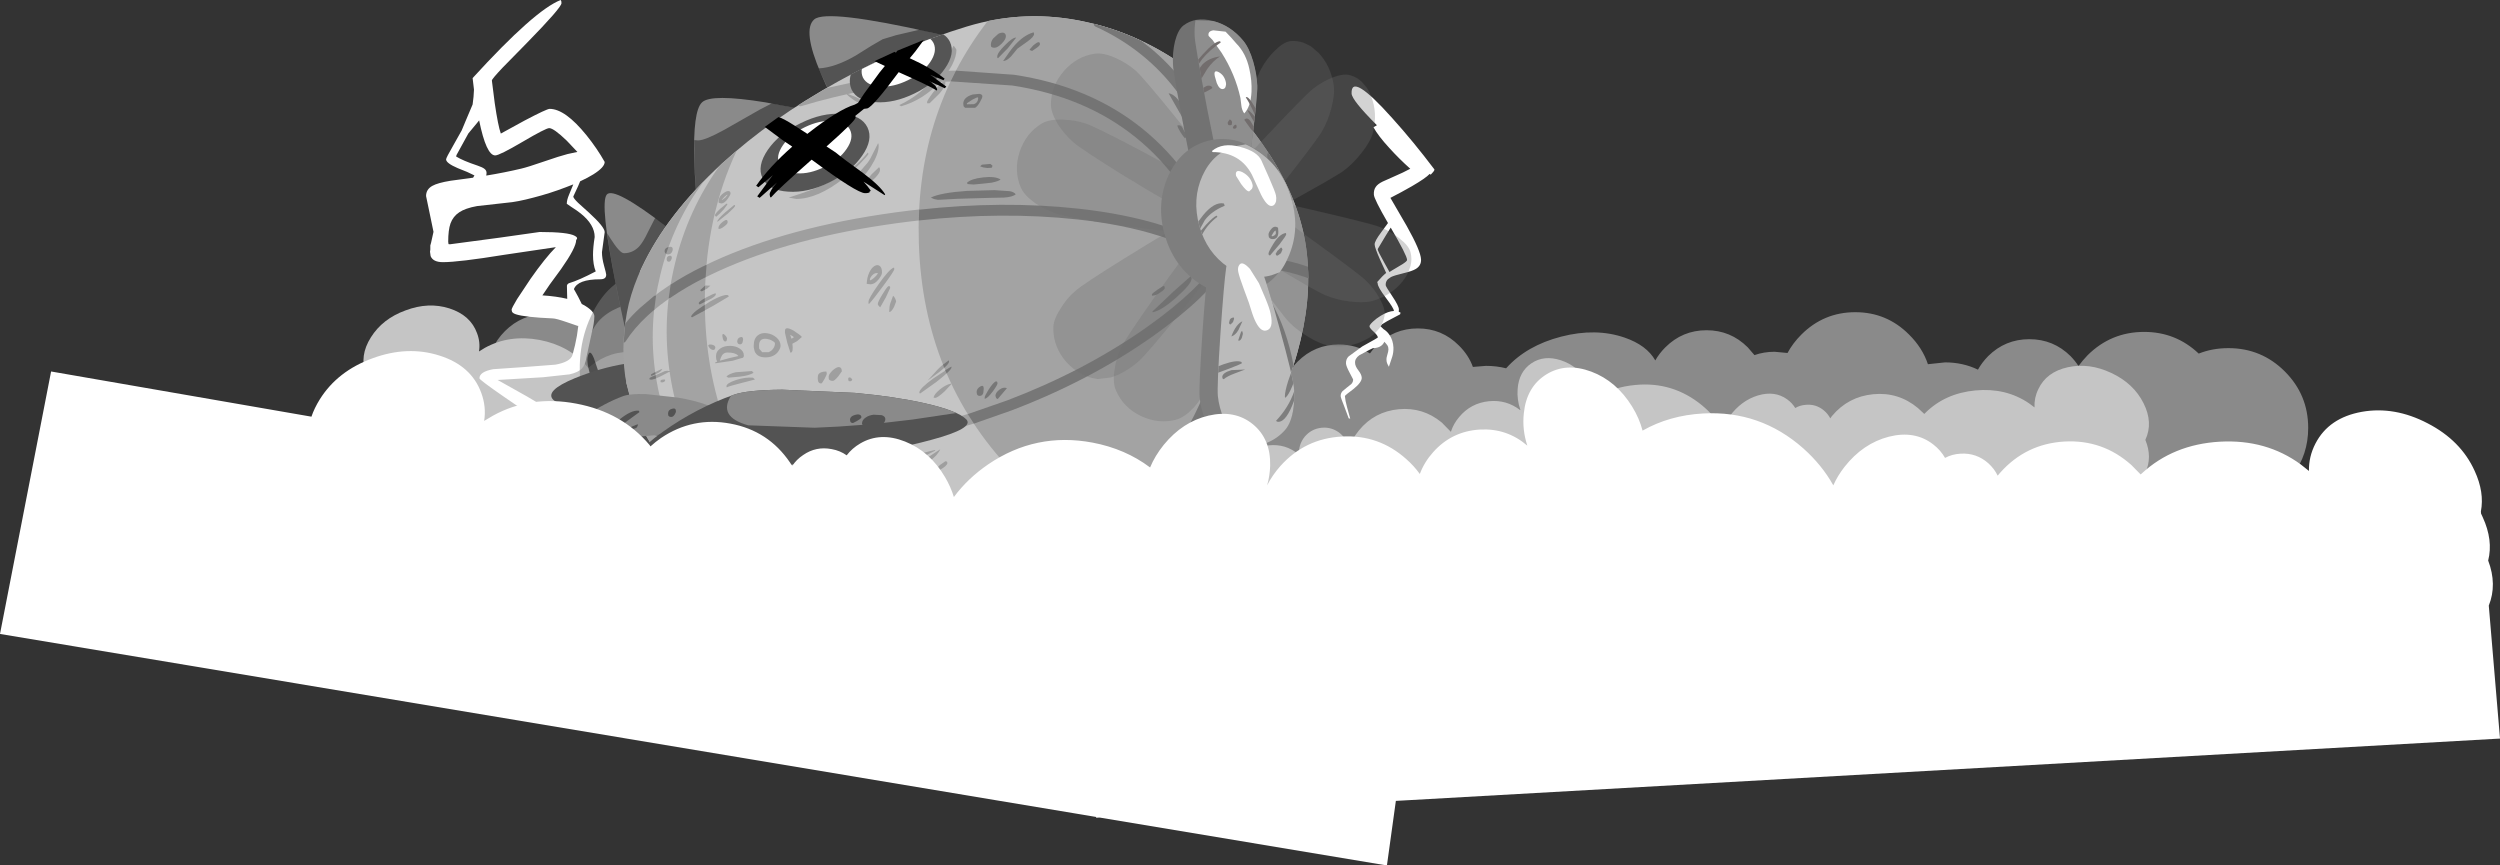 <?xml version="1.0" encoding="UTF-8" standalone="no"?>
<svg xmlns:xlink="http://www.w3.org/1999/xlink" height="285.4px" width="824.4px" xmlns="http://www.w3.org/2000/svg">
  <rect width="100%" height="100%" fill="#333333" stroke="none"/>
  <g transform="matrix(1.0, 0.0, 0.0, 1.0, 321.2, 63.4)">
    <path d="M-127.55 45.8 Q-133.15 40.15 -141.1 40.15 -149.05 40.15 -154.7 45.8 -157.5 48.6 -158.9 51.95 L-161.65 53.75 Q-165.95 51.45 -171.15 50.9 -182.0 49.65 -190.5 56.45 -199.05 63.25 -200.3 74.05 -201.5 84.9 -194.7 93.45 -187.9 102.0 -177.1 103.2 -169.75 104.05 -163.45 101.2 -162.1 105.9 -158.3 109.55 -152.55 115.05 -144.6 114.9 -136.6 114.7 -131.15 108.95 -126.9 104.55 -126.0 98.8 L-125.8 99.0 Q-118.9 106.25 -107.4 109.0 -102.6 110.1 -98.15 110.15 -92.45 115.2 -84.5 116.1 -77.05 116.9 -70.75 113.8 -69.25 117.2 -66.4 119.95 -60.65 125.5 -52.7 125.3 L-48.2 124.7 -45.2 128.1 Q-37.3 135.6 -26.45 135.4 -16.4 135.15 -9.25 128.5 -7.05 129.8 -4.25 130.7 5.25 133.75 16.65 130.55 20.6 129.4 24.0 127.75 26.0 132.6 30.1 136.5 38.0 144.0 48.9 143.8 59.1 143.55 66.35 136.65 76.65 137.55 84.9 131.0 L86.0 130.1 Q87.6 132.5 89.8 134.6 97.7 142.1 108.6 141.9 L113.05 141.45 Q117.3 143.65 122.4 144.25 133.25 145.45 141.75 138.65 145.25 135.9 147.5 132.45 153.9 138.4 162.3 139.3 L164.1 141.8 Q170.85 150.35 181.7 151.55 192.5 152.8 201.05 146.0 205.5 142.45 207.95 137.85 211.15 139.8 215.0 141.25 226.05 145.5 235.8 143.3 238.7 142.7 240.95 141.55 247.5 148.9 257.45 150.0 268.3 151.25 276.8 144.45 278.65 143.0 280.1 141.35 L284.5 142.35 Q292.4 143.25 298.65 138.3 303.1 134.75 304.8 129.75 310.4 132.8 317.2 132.65 322.2 132.5 326.5 130.7 L340.5 131.1 Q352.2 129.45 359.75 122.8 L359.95 122.6 Q360.3 128.4 364.15 133.2 369.1 139.45 377.0 140.35 384.9 141.25 391.15 136.25 396.55 131.95 397.95 125.35 403.65 128.4 410.6 128.25 421.45 128.0 429.0 120.1 436.55 112.2 436.3 101.35 436.2 97.0 434.9 93.2 439.95 86.5 439.95 77.7 439.95 66.8 432.25 59.1 424.55 51.4 413.65 51.4 408.35 51.4 403.85 53.2 396.3 46.05 385.85 46.05 374.95 46.05 367.2 53.75 365.55 55.45 364.2 57.3 363.1 55.6 361.6 54.05 355.95 48.45 348.0 48.45 340.05 48.45 334.4 54.05 332.35 56.15 331.05 58.5 326.1 56.1 320.2 56.1 L314.55 56.7 Q312.75 51.3 308.35 46.95 301.0 39.55 290.6 39.55 280.2 39.55 272.8 46.95 270.0 49.75 268.25 53.0 L264.0 52.6 Q260.45 52.6 257.35 53.7 L255.15 51.15 Q249.5 45.5 241.55 45.5 233.6 45.5 227.95 51.15 225.95 53.15 224.65 55.45 221.8 50.45 214.6 47.95 205.1 44.65 193.65 47.6 182.2 50.55 175.5 58.0 L175.45 58.05 Q172.3 57.25 168.8 57.25 L164.5 57.6 Q163.1 53.7 159.9 50.55 154.3 44.9 146.35 44.9 138.4 44.9 132.75 50.55 131.5 51.75 130.55 53.15 126.0 50.2 120.3 50.2 112.35 50.2 106.7 55.85 105.0 57.6 103.8 59.5 102.25 60.0 100.8 60.65 99.45 58.05 97.2 55.85 91.6 50.2 83.65 50.2 75.7 50.2 70.05 55.85 66.9 59.0 65.5 62.95 59.4 59.05 51.7 59.05 43.0 59.05 36.4 63.95 34.2 62.55 31.25 61.55 21.75 58.25 10.3 61.2 5.45 62.45 1.45 64.5 L0.6 64.4 Q-1.3 60.25 -4.85 56.75 -12.55 49.0 -23.45 49.0 -33.0 49.0 -40.1 54.95 -43.5 53.0 -47.6 52.65 -48.55 46.7 -53.0 42.25 -58.65 36.6 -66.6 36.6 -74.55 36.6 -80.2 42.25 L-81.0 43.05 Q-86.6 38.95 -94.4 36.95 -105.85 34.0 -115.35 37.3 -124.1 40.3 -126.4 47.0 L-127.55 45.8 M360.15 82.55 L360.2 82.5 360.15 82.55" fill="#8a8a8a" fill-rule="evenodd" stroke="none"/>
    <path d="M71.45 98.65 Q70.45 104.05 73.6 108.65 76.7 113.2 82.1 114.25 87.5 115.25 92.1 112.15 96.65 109.0 97.65 103.6 98.7 98.2 95.55 93.65 92.45 89.05 87.05 88.05 81.65 87.0 77.05 90.15 L76.85 90.3 Q77.45 87.0 75.5 84.15 73.6 81.35 70.25 80.7 66.85 80.1 64.05 82.0 61.5 83.75 60.75 86.65 59.9 83.4 57.9 80.4 53.4 73.8 45.55 72.3 37.65 70.85 31.05 75.35 29.2 76.6 27.7 78.15 27.1 75.5 25.45 73.1 22.05 68.05 16.05 66.95 10.3 65.85 5.4 69.0 7.0 65.75 7.1 62.15 7.2 56.4 3.3 53.2 -0.6 50.0 -6.25 51.3 -11.9 52.65 -15.95 57.65 -17.9 60.05 -18.95 62.55 -24.3 58.55 -31.4 57.2 -43.65 54.85 -54.0 61.9 -58.5 64.9 -61.45 68.95 -62.1 66.85 -63.35 64.7 -66.65 59.1 -72.05 56.95 -77.45 54.8 -81.75 57.35 -83.5 58.4 -84.7 59.95 -86.1 58.95 -87.95 58.6 -91.3 57.95 -94.15 59.85 -95.6 60.85 -96.45 62.25 L-97.0 61.5 Q-101.7 54.6 -109.85 53.05 -118.05 51.5 -124.95 56.2 -126.15 57.0 -127.2 57.95 L-127.4 57.7 Q-133.35 50.6 -143.25 48.7 -153.2 46.85 -161.3 51.3 L-163.25 52.5 Q-162.75 49.45 -163.9 46.45 -166.05 40.55 -173.0 38.3 -179.9 36.1 -187.45 38.95 -195.05 41.7 -198.9 47.85 -202.75 53.95 -200.55 59.85 -198.4 65.75 -191.5 68.0 -184.6 70.2 -177.0 67.35 -173.65 66.15 -171.0 64.25 -172.4 72.25 -166.6 79.25 -160.65 86.4 -150.7 88.25 -140.8 90.15 -132.7 85.65 -131.4 84.95 -130.25 84.1 L-130.2 84.15 Q-125.5 91.05 -117.3 92.6 -109.15 94.15 -102.25 89.45 -95.4 84.75 -93.85 76.6 L-93.5 73.95 Q-92.35 74.55 -91.0 74.8 -88.2 75.3 -85.75 74.05 L-84.3 77.0 Q-81.05 82.55 -75.6 84.75 -70.95 86.6 -67.1 84.95 -67.8 94.95 -61.85 103.65 -54.8 113.85 -42.55 116.2 -30.3 118.5 -20.0 111.55 -9.7 104.5 -7.4 92.25 -6.1 85.6 -7.65 79.5 L-6.9 79.3 Q-3.35 78.55 -0.4 76.25 L-1.05 78.65 Q-2.2 84.6 1.25 89.6 4.65 94.65 10.6 95.8 16.6 96.9 21.6 93.45 L22.55 92.75 Q22.9 97.75 25.95 102.2 30.45 108.85 38.35 110.3 46.2 111.8 52.8 107.25 59.45 102.75 60.95 94.9 L61.25 92.4 61.9 93.5 Q63.8 96.35 67.2 96.95 69.85 97.45 72.1 96.35 L71.45 98.65" fill="#c5c5c5" fill-rule="evenodd" stroke="none"/>
    <path d="M142.8 22.3 Q142.75 20.8 137.4 11.65 L135.7 14.4 133.1 18.75 Q133.1 19.35 135.3 23.25 L137.0 26.3 137.95 25.7 141.3 23.7 Q142.85 22.7 142.8 22.3 M131.7 -21.45 L132.85 -22.1 Q124.6 -30.35 124.5 -32.55 124.2 -39.8 137.95 -24.4 144.85 -16.75 151.8 -7.55 151.85 -7.2 151.45 -6.75 L150.6 -5.8 150.25 -6.05 Q148.95 -4.65 144.4 -2.0 141.1 -0.1 137.3 1.85 L142.7 11.15 Q147.3 19.35 147.4 22.15 147.5 24.2 145.65 25.3 144.5 26.0 141.6 26.7 138.5 27.45 137.5 27.95 L136.5 28.65 136.45 28.7 136.2 29.0 Q135.7 29.7 135.75 30.65 135.75 31.05 137.9 34.25 140.05 37.45 140.1 38.6 L140.05 39.4 140.65 39.7 140.5 40.25 136.25 42.5 Q135.25 43.05 134.6 43.5 L134.05 44.2 135.05 45.15 Q136.2 45.85 137.0 47.05 138.2 48.85 138.3 51.2 138.35 52.8 137.9 54.25 L136.8 57.55 136.3 56.6 Q136.0 55.95 136.0 55.25 135.95 54.7 136.2 53.9 L136.55 52.6 Q136.95 51.0 135.85 49.9 L135.3 49.3 135.15 49.6 Q134.25 51.25 131.8 51.4 L131.55 51.4 130.4 51.95 127.05 53.75 Q125.55 54.85 125.65 56.25 125.65 57.35 126.75 58.75 127.8 60.1 127.85 61.15 127.9 62.65 125.1 64.9 L123.2 66.35 Q122.3 67.05 122.3 67.25 122.4 68.7 123.0 70.85 L124.05 74.65 123.55 74.55 122.15 70.8 Q120.9 67.7 120.9 67.25 120.85 66.35 121.5 65.6 L122.95 64.4 124.4 63.25 Q125.05 62.55 125.0 61.7 L123.85 59.5 Q122.7 57.35 122.65 56.45 122.6 55.05 123.5 54.15 L128.0 50.85 132.2 48.5 133.15 47.9 133.15 47.85 Q133.15 47.25 131.8 46.0 130.4 44.75 130.4 44.2 130.4 43.75 131.5 42.7 132.65 41.6 134.15 40.7 136.65 39.2 138.45 39.15 L138.45 39.1 Q138.45 38.3 135.8 34.8 133.15 31.3 133.1 30.1 L133.1 30.05 132.95 29.6 Q134.7 27.55 135.9 26.6 L133.9 22.25 Q132.1 18.2 132.1 17.2 132.05 16.15 134.3 13.15 L136.5 10.15 Q131.9 2.2 131.85 0.8 131.75 -0.8 132.5 -1.8 133.1 -2.7 134.7 -3.5 L138.5 -5.2 Q141.55 -6.5 143.85 -7.75 140.15 -11.05 136.95 -14.6 133.3 -18.55 131.7 -21.45 M-136.3 -63.4 L-136.2 -63.2 Q-136.05 -63.05 -136.05 -62.35 -136.05 -60.9 -147.5 -49.2 L-155.4 -41.15 Q-159.0 -37.35 -159.0 -36.85 L-158.05 -29.35 Q-156.95 -21.85 -156.05 -19.35 L-148.3 -23.6 Q-140.9 -27.5 -139.95 -27.5 -134.85 -27.5 -127.8 -18.8 -124.3 -14.45 -121.8 -10.0 -121.8 -8.25 -125.55 -5.9 -127.4 -4.75 -129.9 -3.6 L-130.55 -2.05 -132.15 1.4 Q-132.15 1.95 -130.55 3.5 L-126.95 6.75 Q-121.8 11.45 -121.8 13.15 L-122.25 16.45 -122.7 19.75 Q-122.7 21.75 -122.0 24.25 -121.3 26.75 -121.3 27.15 -121.3 27.9 -121.7 28.25 -122.15 28.7 -123.3 28.7 -130.7 28.7 -131.95 31.95 L-131.6 32.55 Q-130.6 34.25 -129.35 36.85 L-129.05 37.0 Q-127.15 38.0 -126.1 39.1 -125.2 40.1 -125.2 40.85 -125.2 43.05 -126.2 47.0 L-127.8 54.35 Q-128.2 56.95 -129.3 58.1 -130.5 59.4 -133.4 60.05 L-142.1 61.0 -157.1 61.9 -147.4 67.35 Q-138.45 72.5 -138.45 73.55 -138.45 74.05 -139.3 76.35 -140.3 78.95 -141.65 81.6 -145.45 89.0 -148.7 90.7 L-147.0 82.55 Q-145.75 77.55 -144.1 74.4 -146.75 73.2 -155.0 67.45 -163.1 61.85 -163.1 61.35 -163.1 59.2 -158.6 58.35 L-148.5 57.65 -138.05 56.85 Q-133.05 55.95 -132.4 53.6 -131.5 50.45 -130.95 47.3 L-130.5 44.05 -130.75 44.05 -134.25 42.85 Q-137.9 41.6 -138.9 41.6 -148.15 41.2 -151.05 40.25 -152.1 39.9 -152.35 39.4 L-152.5 38.75 Q-152.5 38.25 -150.7 35.25 L-146.25 28.55 Q-141.45 21.7 -137.9 18.1 L-155.1 20.65 Q-169.9 23.05 -175.15 23.05 -178.4 23.05 -179.2 21.05 L-179.4 19.6 -179.3 18.9 -179.3 18.5 -179.3 17.55 -179.05 16.65 -178.25 13.05 -179.45 7.25 -180.7 1.25 Q-180.7 -0.95 -178.65 -2.1 -176.9 -3.1 -172.6 -3.8 L-165.2 -4.8 -164.75 -5.55 -167.15 -6.7 -170.25 -7.95 Q-174.1 -9.6 -174.1 -10.85 -174.1 -11.35 -171.7 -15.5 L-168.95 -20.4 -167.7 -23.4 -165.35 -28.95 -165.05 -31.45 -164.9 -33.85 -165.35 -37.65 Q-144.85 -60.1 -136.3 -63.4 M-134.3 -17.0 Q-138.6 -21.15 -140.1 -21.15 -141.2 -21.15 -148.85 -16.65 -156.5 -12.15 -157.9 -12.15 -160.85 -12.15 -163.2 -23.7 L-164.05 -22.65 -166.75 -19.4 -170.65 -12.3 -170.8 -11.8 Q-168.55 -10.4 -163.75 -8.8 -162.15 -8.25 -161.55 -7.8 -160.75 -7.25 -160.75 -6.35 L-160.85 -5.5 Q-154.75 -6.5 -149.3 -7.8 -147.15 -8.3 -141.95 -10.1 -136.6 -11.95 -134.05 -12.6 L-130.8 -13.3 -134.3 -17.0 M-134.6 -1.65 Q-139.8 0.35 -145.25 1.75 -150.7 3.2 -154.0 3.45 L-163.85 4.55 Q-167.75 5.25 -169.75 6.6 -171.8 7.95 -172.65 10.3 -173.4 12.45 -173.4 16.3 L-173.3 17.1 -172.8 17.15 -156.3 14.95 -143.25 13.1 Q-133.8 13.1 -131.6 14.4 -130.45 15.0 -131.2 15.75 -131.2 18.25 -136.2 25.35 L-139.9 30.4 -142.1 33.65 -142.35 34.0 Q-137.7 34.3 -134.15 35.15 L-134.2 33.3 -134.25 30.85 Q-134.2 30.3 -133.6 30.0 -130.25 29.0 -124.75 26.1 -125.65 23.9 -125.65 20.65 -125.65 18.25 -125.1 14.75 -125.1 10.7 -129.7 7.0 -130.95 6.0 -132.85 4.8 L-134.3 3.8 Q-134.3 2.55 -133.55 0.8 L-132.15 -2.6 -134.6 -1.65" fill="#ffffff" fill-rule="evenodd" stroke="none"/>
    <path d="M85.25 97.95 Q84.75 92.45 88.25 88.2 91.75 83.95 97.25 83.45 102.75 82.9 107.0 86.4 L107.2 86.6 Q106.9 83.25 109.05 80.6 111.25 78.0 114.65 77.65 118.05 77.35 120.7 79.5 123.05 81.45 123.55 84.4 124.7 81.25 126.95 78.5 132.05 72.3 140.05 71.55 148.0 70.8 154.2 75.9 L157.25 79.0 Q158.05 76.4 159.95 74.15 163.8 69.5 169.85 68.9 175.6 68.35 180.1 71.85 L180.15 71.7 Q179.0 68.4 179.25 64.95 179.65 59.2 183.8 56.4 187.95 53.6 193.5 55.4 199.0 57.2 202.6 62.6 204.3 65.15 205.1 67.75 210.8 64.2 218.05 63.55 230.45 62.35 240.1 70.3 244.25 73.75 246.85 78.0 247.7 75.95 249.15 73.9 252.95 68.7 258.5 67.0 264.1 65.35 268.15 68.3 269.8 69.5 270.8 71.15 272.3 70.25 274.2 70.1 277.6 69.75 280.25 71.95 281.6 73.1 282.35 74.55 L282.9 73.8 Q288.25 67.4 296.5 66.6 304.8 65.8 311.25 71.15 L313.35 73.1 313.6 72.85 Q320.15 66.3 330.2 65.35 340.25 64.4 347.9 69.6 L349.7 70.95 Q349.55 67.8 350.95 64.95 353.6 59.25 360.7 57.7 367.75 56.15 375.05 59.6 382.4 63.05 385.65 69.55 388.9 76.0 386.25 81.65 388.65 87.45 386.2 92.55 L385.6 93.75 Q387.55 99.1 385.25 103.9 382.6 109.55 375.5 111.1 368.45 112.65 361.1 109.2 357.9 107.65 355.45 105.55 356.1 113.65 349.65 120.1 343.1 126.65 333.05 127.6 323.0 128.55 315.3 123.35 L313.0 121.6 313.0 121.65 Q307.65 128.05 299.4 128.85 291.1 129.65 284.65 124.35 278.25 119.0 277.45 110.75 L277.4 108.1 274.8 108.75 Q271.95 109.0 269.65 107.5 L267.95 110.3 Q264.15 115.55 258.55 117.2 253.75 118.6 250.05 116.65 249.85 126.7 243.15 134.75 235.2 144.35 222.8 145.5 210.35 146.7 200.75 138.8 191.15 130.9 189.95 118.5 189.5 114.1 190.25 110.05 190.5 108.65 190.9 107.3 L190.9 107.15 190.8 105.6 190.6 105.55 189.8 105.25 Q186.85 104.1 184.45 101.85 L184.9 104.3 Q185.45 110.35 181.6 115.05 177.7 119.75 171.65 120.3 165.65 120.9 160.95 117.0 L160.05 116.2 Q159.25 121.15 155.85 125.3 150.7 131.5 142.75 132.25 134.8 133.0 128.6 127.9 122.45 122.8 121.7 114.85 L121.6 112.35 120.85 113.35 Q118.65 116.0 115.25 116.3 112.6 116.55 110.4 115.25 L110.8 117.6 Q111.35 123.1 107.8 127.35 104.3 131.6 98.8 132.15 93.35 132.65 89.1 129.15 84.85 125.6 84.3 120.15 83.95 116.55 85.4 113.45 L86.05 112.25 Q85.45 110.6 85.25 108.8 84.9 105.2 86.3 102.1 85.45 100.2 85.25 97.95 M122.65 92.6 L122.55 90.15 121.8 91.15 121.65 91.3 122.65 92.65 122.65 92.6 M122.65 103.5 L122.55 101.0 121.8 102.0 120.95 102.9 121.7 104.0 Q122.35 105.15 122.65 106.6 L122.95 105.75 122.65 103.5" fill="#c5c5c5" fill-rule="evenodd" stroke="none"/>
    <path d="M-78.25 58.25 Q-76.05 73.0 -82.05 84.55 -88.0 96.05 -98.6 97.6 -109.2 99.15 -118.25 89.85 -127.25 80.5 -129.45 65.75 -131.6 51.0 -125.65 39.5 -119.7 27.95 -109.1 26.4 -98.5 24.85 -89.45 34.2 -80.4 43.5 -78.25 58.25" fill="#7e7e7e" fill-opacity="0.502" fill-rule="evenodd" stroke="none"/>
    <path d="M-83.9 41.35 Q-79.6 48.65 -78.15 58.2 -76.75 67.95 -78.85 76.35 L-79.6 76.3 Q-80.15 76.2 -80.55 71.15 L-80.8 67.0 -81.15 63.75 Q-81.75 60.15 -82.65 57.45 -83.9 53.6 -85.9 50.8 L-84.7 55.15 -83.5 61.75 Q-82.2 70.35 -82.85 73.75 L-83.2 74.85 Q-83.65 75.5 -84.45 75.3 -84.95 75.25 -85.3 73.35 L-86.05 68.45 Q-87.5 59.95 -91.05 53.5 L-91.2 53.45 -90.3 56.55 -89.05 61.75 Q-87.5 68.95 -87.9 71.1 L-88.2 72.2 Q-88.6 73.0 -89.65 72.8 -90.4 72.65 -91.85 67.5 L-93.05 63.4 Q-93.75 61.15 -94.15 60.3 -93.75 62.05 -93.6 64.95 -93.5 68.05 -93.85 69.8 L-93.9 70.5 -94.15 71.65 Q-94.7 73.2 -95.8 72.95 L-96.2 71.05 -97.2 66.65 Q-98.8 60.0 -100.55 57.85 -100.15 59.5 -100.1 62.35 L-99.9 66.7 -100.15 67.8 -100.3 67.85 -100.65 68.0 -101.55 65.65 -102.3 63.2 -102.2 63.1 -101.8 63.05 -101.35 63.8 -100.95 64.65 -101.0 64.8 -100.9 64.5 Q-100.7 63.5 -100.9 61.95 -101.05 60.45 -101.6 58.85 -102.15 57.15 -102.85 56.0 -103.7 54.75 -104.6 54.4 L-103.95 53.8 Q-103.55 53.65 -102.85 53.8 -101.6 54.05 -99.9 55.75 L-98.75 57.0 -98.1 57.7 -99.35 55.65 Q-100.55 53.65 -100.45 53.2 L-100.05 52.55 Q-99.65 52.15 -98.95 52.3 -96.45 52.8 -93.8 56.15 -92.55 57.85 -91.55 59.7 L-91.5 59.75 -94.3 52.0 Q-95.25 48.8 -97.45 46.15 L-98.85 44.65 -99.45 44.05 Q-99.35 43.55 -98.85 43.35 L-97.5 43.25 Q-94.35 43.9 -91.15 48.35 -89.25 51.0 -87.15 55.4 L-88.35 51.55 Q-89.2 49.0 -89.95 47.4 -90.5 46.2 -93.25 42.55 L-95.6 38.9 Q-95.5 38.35 -95.05 38.05 L-94.05 37.85 Q-92.35 38.2 -88.9 42.3 -86.0 45.75 -84.35 48.55 -84.7 47.1 -87.1 43.05 L-88.7 40.4 -89.3 39.0 Q-89.05 37.55 -88.0 37.7 -87.05 37.85 -85.6 39.4 L-83.9 41.35 M-112.4 78.0 L-113.95 74.45 -116.15 68.5 Q-119.05 60.45 -118.8 59.25 -118.7 58.7 -118.3 58.4 L-117.2 58.2 -113.35 65.4 Q-109.1 73.1 -106.95 75.35 -107.55 73.35 -108.0 69.9 -108.5 65.85 -108.15 64.25 L-107.95 63.75 -107.7 63.5 -107.25 63.4 -106.3 64.75 -104.85 66.5 Q-102.85 68.75 -100.45 70.15 -101.05 69.5 -101.65 68.1 L-102.4 66.2 -100.95 68.6 Q-99.6 70.6 -99.45 71.25 L-99.55 71.5 -100.0 71.55 -106.7 66.05 Q-106.0 71.6 -103.65 76.05 L-102.1 78.55 -101.5 79.7 Q-101.65 80.4 -102.2 80.6 L-103.65 80.5 Q-106.8 79.9 -109.45 76.95 -111.2 75.0 -112.35 72.65 L-112.5 72.6 Q-110.1 77.55 -105.65 82.75 L-103.0 85.75 -101.9 87.1 Q-102.05 87.8 -102.5 88.0 L-104.1 88.05 Q-106.5 87.55 -111.65 82.55 L-115.55 78.55 -118.5 75.45 Q-115.9 80.5 -109.55 87.9 L-105.5 92.45 -103.9 94.45 Q-104.0 94.95 -104.4 95.15 L-105.8 95.3 Q-108.25 94.8 -112.6 91.8 L-115.6 89.65 -117.25 88.35 -114.25 92.1 -111.3 95.3 -111.45 95.15 Q-114.9 93.15 -118.2 89.8 -122.4 85.45 -125.15 79.85 L-125.3 79.5 -127.45 73.65 -128.65 69.6 -129.4 65.75 -129.7 63.3 -129.65 63.05 Q-129.35 61.6 -128.15 61.85 -126.55 62.15 -125.05 67.4 L-123.9 71.75 -122.85 75.35 -121.5 78.55 -119.55 82.05 Q-116.75 86.15 -111.0 89.85 -115.55 85.4 -118.7 80.3 -121.45 75.8 -122.7 71.5 L-123.8 68.45 -125.6 63.5 Q-127.85 56.65 -127.45 54.5 -127.1 52.7 -126.55 52.9 -126.05 53.05 -125.35 54.75 L-122.15 64.2 Q-120.25 71.0 -112.4 78.0" fill="#000000" fill-opacity="0.502" fill-rule="evenodd" stroke="none"/>
    <path d="M-89.7 -29.65 Q-86.7 -32.55 -68.8 -29.65 L-56.8 -27.4 -51.5 -26.25 -91.1 5.65 Q-92.0 -2.05 -92.25 -10.3 -92.75 -26.8 -89.7 -29.65" fill="#8a8a8a" fill-rule="evenodd" stroke="none"/>
    <path d="M-52.7 -57.0 Q-48.65 -60.5 -13.25 -52.5 4.5 -48.5 21.4 -43.8 L-43.6 -25.4 Q-47.45 -31.9 -50.5 -39.15 -56.7 -53.55 -52.7 -57.0" fill="#8a8a8a" fill-rule="evenodd" stroke="none"/>
    <path d="M-121.1 0.75 Q-118.75 -2.0 -101.15 11.55 -92.3 18.25 -84.0 25.6 L-112.1 57.9 Q-115.3 44.75 -118.0 31.0 -123.5 3.55 -121.1 0.75" fill="#8a8a8a" fill-rule="evenodd" stroke="none"/>
    <path d="M-56.1 -26.1 L-57.9 -24.0 -59.75 -22.0 Q-60.55 -20.85 -60.55 -19.75 -60.55 -19.3 -62.0 -17.7 L-85.05 0.8 Q-89.1 3.1 -91.5 3.35 L-91.3 3.35 Q-92.0 -3.25 -92.2 -10.3 L-92.25 -17.2 -91.0 -17.1 Q-88.7 -17.1 -82.35 -20.6 L-70.4 -27.4 -66.7 -29.3 -56.75 -27.4 -55.55 -27.15 -56.1 -26.1 M-12.1 -46.2 Q-16.75 -43.15 -24.0 -39.85 -31.4 -36.5 -38.2 -34.4 -43.55 -32.75 -47.3 -32.25 L-50.5 -39.15 -51.2 -40.85 Q-45.95 -41.1 -39.15 -45.0 L-33.95 -48.25 -30.15 -50.45 -25.7 -51.8 -18.0 -53.6 -13.2 -52.5 -7.1 -51.1 Q-7.2 -49.4 -12.1 -46.2 M-119.9 15.25 Q-116.8 20.1 -115.45 20.1 -112.6 20.1 -110.5 17.95 -109.1 16.45 -107.55 13.15 L-105.15 8.45 -101.1 11.5 -99.2 12.95 Q-100.0 16.3 -102.6 22.55 L-105.3 28.9 -106.85 32.95 -107.95 38.1 Q-108.9 42.25 -109.8 45.2 -111.5 50.65 -113.25 52.85 -115.8 42.1 -118.0 30.95 -120.1 20.4 -121.0 13.5 L-119.9 15.25" fill="#000000" fill-opacity="0.4" fill-rule="evenodd" stroke="none"/>
    <path d="M-115.0 56.55 Q-112.05 56.1 -105.65 57.35 -99.55 58.55 -92.9 60.8 -86.0 63.15 -81.4 65.55 -76.35 68.35 -75.75 70.4 -75.15 72.5 -84.25 73.25 -92.25 73.9 -104.9 73.4 L-126.7 71.5 Q-137.05 70.1 -138.7 68.5 -141.8 65.5 -131.6 61.3 -123.2 57.9 -115.0 56.55" fill="#535353" fill-rule="evenodd" stroke="none"/>
    <path d="M-114.6 63.0 L-114.65 62.9 -110.15 26.05 -109.5 24.7 Q-101.3 7.2 -83.2 -9.4 -66.75 -24.45 -44.55 -36.7 -23.65 -48.2 -2.4 -54.65 17.15 -60.6 37.1 -56.1 55.2 -52.15 71.35 -40.2 86.35 -29.2 96.6 -13.7 106.7 1.45 109.25 16.6 111.75 31.7 107.7 48.6 103.7 65.75 93.7 81.2 83.2 97.45 67.9 108.95 51.3 121.4 31.05 126.65 10.1 132.05 -13.8 130.25 -37.5 128.45 -58.6 120.05 -80.6 111.3 -95.0 97.3 -107.7 84.8 -112.75 69.75 L-114.6 63.0" fill="#c5c5c5" fill-rule="evenodd" stroke="none"/>
    <path d="M53.25 -18.15 Q36.6 -31.55 12.6 -35.2 -9.0 -38.45 -35.15 -33.7 -46.05 -31.7 -57.15 -28.35 L-57.7 -28.45 -58.0 -28.7 -48.65 -34.35 -35.8 -37.15 Q-9.0 -42.1 13.15 -38.75 38.15 -35.0 55.55 -20.95 72.7 -7.1 81.9 16.25 82.4 11.15 81.65 4.4 80.25 -8.6 74.5 -20.65 67.65 -35.0 56.0 -44.7 48.7 -50.75 39.9 -54.7 L39.55 -55.1 39.5 -55.6 39.5 -55.55 Q47.5 -53.55 55.15 -49.95 L58.25 -47.5 Q70.55 -37.25 77.75 -22.15 83.75 -9.6 85.2 3.95 86.2 12.6 85.15 18.8 87.45 16.8 89.55 13.7 L89.6 13.6 Q93.15 8.3 95.05 1.35 97.05 -5.75 96.7 -12.35 L96.7 -12.5 96.9 -12.9 97.3 -13.15 97.05 -13.0 100.3 -7.75 Q99.95 -2.8 98.5 2.35 96.35 9.9 92.5 15.7 90.45 18.75 88.15 20.85 100.05 21.1 109.8 24.45 L110.35 24.6 110.1 24.55 110.2 28.3 109.95 28.25 108.7 27.8 108.65 27.8 Q99.55 24.7 88.5 24.45 93.8 28.65 98.0 36.05 L98.05 36.15 Q103.1 45.1 105.35 57.0 L103.1 63.2 102.85 63.0 102.65 62.6 102.5 61.75 Q100.55 47.85 94.85 37.8 90.45 30.0 84.65 26.15 87.5 47.8 78.65 69.0 69.2 91.6 48.75 108.0 28.75 124.1 2.6 130.65 -4.55 130.85 -11.95 130.4 L-11.8 130.0 -11.35 129.7 -1.5 127.9 Q25.95 121.8 46.5 105.2 66.25 89.4 75.35 67.6 83.6 47.75 81.2 27.5 78.5 30.95 74.45 34.9 67.85 41.2 58.8 47.6 38.05 62.2 12.2 72.0 -18.35 83.6 -49.05 85.5 -80.1 87.5 -108.65 79.2 L-110.7 75.05 -110.2 75.0 Q-81.0 83.9 -49.25 81.9 -19.1 80.05 10.9 68.65 36.3 59.0 56.75 44.65 65.55 38.45 71.95 32.35 77.1 27.4 79.9 23.2 72.35 17.9 61.0 14.35 49.15 10.6 33.95 8.95 4.05 5.7 -29.65 10.8 -63.85 15.95 -87.65 27.6 -99.95 33.6 -107.65 40.7 -110.45 43.3 -112.55 45.95 L-111.8 39.75 -110.1 38.1 Q-102.0 30.65 -89.2 24.35 -65.0 12.5 -30.2 7.25 4.0 2.1 34.35 5.4 49.9 7.1 62.1 10.95 71.75 14.0 78.8 18.2 70.0 -4.7 53.25 -18.15" fill="#9f9f9f" fill-rule="evenodd" stroke="none"/>
    <path d="M-80.3 0.4 Q-80.3 0.9 -81.25 2.2 -82.35 3.7 -83.35 3.7 L-84.2 3.45 -84.25 3.1 Q-84.25 1.25 -82.25 0.05 -81.5 -0.45 -80.9 -0.4 -80.3 -0.3 -80.3 0.4 M-81.65 3.75 L-81.4 3.8 -81.35 4.05 -82.5 5.6 Q-83.9 7.2 -85.05 8.1 L-85.45 7.65 Q-85.45 7.05 -83.7 5.45 L-81.65 3.75 M-83.15 2.45 L-83.15 2.6 -82.05 1.8 -81.2 0.8 Q-81.75 0.9 -82.35 1.55 L-83.15 2.45 M-81.25 9.9 Q-81.25 10.4 -82.3 11.2 -83.35 12.05 -84.05 12.1 L-84.2 12.1 -84.3 11.85 Q-84.3 10.8 -82.75 9.65 -81.25 8.5 -81.25 9.9 M-79.1 4.2 L-78.85 4.25 -78.8 4.5 Q-78.8 4.85 -81.15 7.0 L-84.6 9.75 -84.65 9.6 Q-84.65 9.0 -82.15 6.7 L-79.1 4.2 M-6.75 -48.35 L-6.1 -47.5 -5.8 -47.0 Q-5.8 -44.9 -7.15 -42.15 -8.55 -39.4 -10.95 -36.7 -16.65 -30.45 -24.05 -28.35 L-24.65 -28.75 Q-17.55 -32.05 -12.65 -38.35 -9.8 -42.0 -6.75 -48.35 M-35.05 -13.1 L-34.8 -12.65 Q-35.25 -11.85 -37.3 -9.75 -39.9 -7.05 -42.8 -4.7 -51.55 2.2 -58.65 2.2 L-61.1 1.75 Q-50.9 -1.4 -44.9 -4.8 -38.85 -8.25 -35.05 -13.1 M-9.6 -36.7 L-9.45 -36.65 -9.45 -36.15 Q-9.45 -34.8 -11.4 -32.55 L-14.65 -29.35 -15.35 -29.35 -15.4 -29.25 -15.5 -29.7 Q-15.5 -30.25 -13.4 -33.05 -11.1 -36.1 -9.6 -36.7 M-31.65 -16.15 L-31.5 -15.9 -31.45 -15.25 Q-31.45 -12.55 -34.0 -8.5 -36.85 -4.0 -40.15 -2.7 L-40.4 -2.65 Q-40.6 -2.65 -40.6 -3.1 L-38.25 -6.1 -35.05 -9.8 Q-34.15 -11.0 -33.15 -13.2 L-31.65 -16.15 M-36.2 -30.0 Q-36.4 -29.4 -37.2 -29.4 -38.35 -29.4 -40.25 -30.85 -42.0 -32.1 -42.1 -32.6 L-39.35 -31.55 -36.2 -30.0 M-31.35 -8.25 L-31.1 -8.0 -31.0 -7.35 Q-31.0 -6.45 -32.55 -4.8 -34.2 -3.05 -35.3 -3.45 -35.2 -4.35 -33.75 -5.95 L-31.35 -8.25 M-34.35 28.7 L-34.3 29.05 Q-33.8 28.95 -32.95 28.2 -32.1 27.45 -31.8 26.9 L-31.65 26.7 Q-32.65 26.45 -33.5 27.3 -34.2 28.0 -34.35 28.7 M-30.35 26.45 Q-30.35 27.3 -31.45 28.7 -32.75 30.35 -34.2 30.35 L-35.4 30.2 Q-35.3 28.0 -34.5 26.35 -33.8 24.9 -32.8 24.3 -31.8 23.75 -31.1 24.3 -30.35 24.85 -30.35 26.45 M-28.25 30.95 L-27.8 31.0 Q-27.65 31.05 -27.65 31.55 L-29.1 34.7 -30.95 37.95 -31.5 37.4 -31.75 36.9 Q-31.75 36.2 -30.3 33.8 -28.9 31.45 -28.25 30.95 M-26.6 24.9 L-26.45 24.85 Q-26.3 24.9 -26.3 25.35 -26.3 25.95 -29.85 30.75 -33.35 35.5 -34.65 36.85 L-34.8 36.65 -34.8 36.05 Q-34.8 35.05 -31.5 30.35 -28.05 25.5 -26.6 24.9 M-25.7 36.05 L-26.35 37.75 Q-27.1 39.25 -27.8 39.5 L-27.95 39.45 -27.95 38.95 Q-27.95 37.65 -27.6 36.6 L-26.7 34.15 Q-26.35 34.35 -26.0 35.05 -25.7 35.7 -25.7 36.05 M-7.5 57.5 L-7.45 57.55 -7.45 57.8 Q-7.45 58.65 -12.35 62.5 L-17.75 66.35 -17.95 66.3 -18.05 66.05 Q-18.05 64.75 -13.35 61.35 L-7.5 57.5 M-8.35 55.45 L-8.25 55.55 -8.25 55.85 Q-8.25 56.7 -11.3 59.15 L-15.3 62.1 -12.1 58.55 Q-10.15 56.55 -8.35 55.45 M-73.2 58.95 L-73.0 59.25 -72.7 59.55 Q-74.35 60.5 -77.25 60.8 L-81.05 61.15 -81.65 60.75 Q-80.8 59.85 -78.55 59.35 L-73.2 58.95 M-43.6 59.05 L-44.8 60.75 Q-46.05 62.2 -46.55 62.2 -47.6 62.2 -47.9 61.6 L-47.95 60.85 Q-47.95 60.25 -47.25 59.4 -46.6 58.6 -45.8 58.1 -44.85 57.5 -44.3 57.7 -43.6 57.9 -43.6 59.05 M-48.75 59.1 L-48.65 59.3 -48.55 59.85 Q-48.55 60.15 -49.3 61.55 -50.1 63.05 -50.4 63.05 -51.25 63.05 -51.45 62.2 L-51.55 61.35 Q-51.55 60.35 -51.25 59.95 -50.65 59.15 -48.75 59.1 M-40.85 61.05 L-40.15 61.65 -40.4 62.2 -40.85 62.35 -41.35 62.25 -41.5 61.65 Q-41.5 61.2 -41.3 61.1 L-40.85 61.05 M-72.9 61.15 L-72.6 61.4 -72.25 61.75 -76.7 62.9 Q-80.65 63.9 -81.35 64.25 L-81.5 64.4 -81.65 64.0 Q-81.65 62.95 -78.45 61.9 -75.3 60.9 -72.9 61.15 M-7.6 63.1 L-7.55 63.05 -7.5 63.3 -9.7 65.65 Q-12.05 67.8 -12.8 67.8 L-13.25 67.75 -13.35 67.7 Q-13.2 66.65 -11.3 65.05 -9.35 63.45 -7.6 63.1 M-11.15 84.75 Q-11.4 85.5 -12.5 86.8 L-15.3 89.4 Q-19.45 92.65 -23.15 92.65 L-24.15 92.5 -24.75 92.15 Q-24.35 91.75 -21.25 90.55 -17.85 89.25 -16.85 88.55 L-13.6 86.35 -11.15 84.75 M-12.9 85.0 L-12.75 85.2 Q-20.55 89.2 -24.8 90.45 L-35.7 92.6 -37.95 92.6 -38.0 92.1 -37.85 91.6 -37.5 91.55 Q-32.1 91.35 -25.3 88.9 -21.6 87.5 -19.55 86.85 -16.05 85.65 -12.9 85.0 M-9.45 88.7 L-9.0 88.8 Q-8.8 88.85 -8.8 89.3 -8.8 90.15 -11.25 91.55 L-11.75 91.45 -11.9 90.85 Q-11.9 90.4 -10.9 89.7 L-9.45 88.7 M-99.35 18.85 Q-99.35 19.3 -99.7 19.85 -100.15 20.5 -100.9 20.5 -101.6 20.5 -101.9 20.0 L-102.05 19.45 Q-102.05 18.4 -100.7 18.05 -99.35 17.7 -99.35 18.85 M-99.65 21.7 L-99.9 22.35 Q-100.2 22.9 -100.6 22.9 -101.15 22.9 -101.3 22.45 L-101.35 22.0 Q-101.35 21.15 -100.5 20.95 -99.65 20.75 -99.65 21.7 M-86.95 30.8 L-88.0 31.75 -89.85 32.7 -90.3 32.35 -90.35 32.3 Q-90.35 31.95 -88.65 30.75 L-86.95 30.8 M-85.2 33.35 L-85.15 33.4 -85.15 33.6 Q-85.15 34.4 -87.45 35.5 L-90.45 37.0 -90.7 36.85 -90.8 36.55 Q-90.8 36.0 -88.25 34.65 -85.75 33.3 -85.2 33.35 M-102.8 58.25 Q-103.1 59.05 -104.3 59.65 L-106.25 60.5 -106.5 60.5 -106.55 60.2 Q-106.55 60.0 -104.8 59.15 -103.2 58.3 -102.8 58.25 M-80.9 34.4 L-85.95 37.4 -93.0 41.25 -93.3 41.05 Q-93.3 40.4 -91.35 38.85 L-87.1 36.05 Q-84.55 34.6 -82.85 34.1 -80.9 33.5 -80.9 34.4 M-101.2 58.85 L-100.6 58.95 -100.2 59.05 -103.45 60.75 Q-105.6 61.8 -106.25 61.8 L-106.95 61.75 -107.0 61.65 -107.05 61.35 Q-107.05 61.2 -106.05 60.75 L-103.9 59.85 -102.05 59.0 -101.2 58.85 M-101.9 61.75 L-101.85 62.05 -102.15 62.5 -102.75 62.7 -103.3 62.65 -103.35 62.55 -103.4 62.3 Q-103.4 61.65 -101.9 61.75 M-12.9 126.2 L-13.2 126.5 -13.95 126.7 -15.85 126.35 -18.75 125.8 -19.0 125.45 -19.0 124.8 -15.8 125.2 Q-13.7 125.6 -12.9 126.2 M-17.35 127.4 L-17.8 127.6 -18.7 127.75 Q-20.85 127.75 -25.8 125.9 -31.0 123.9 -33.45 121.95 -31.05 122.25 -25.8 124.15 L-17.35 127.4 M-25.4 127.1 L-26.9 127.5 -28.25 127.75 Q-31.4 127.75 -37.35 125.25 -41.5 123.5 -43.15 122.45 L-43.15 121.8 Q-40.4 122.3 -34.9 124.05 L-25.4 127.1 M41.55 119.2 Q41.55 119.7 40.8 120.45 L39.75 121.2 Q39.05 121.2 38.8 120.6 L38.65 119.95 Q38.65 118.65 40.1 118.25 L41.1 118.3 Q41.55 118.55 41.55 119.2 M37.75 121.8 Q37.75 122.9 36.6 122.9 35.75 122.9 35.5 122.45 L35.45 121.85 Q35.45 121.55 35.8 121.15 36.15 120.8 36.6 120.7 37.75 120.4 37.75 121.8" fill="#9f9f9f" fill-rule="evenodd" stroke="none"/>
    <path d="M12.4 91.9 Q-16.75 61.3 -18.2 16.85 -19.55 -25.25 4.5 -56.45 20.65 -59.8 37.1 -56.1 55.2 -52.15 71.35 -40.2 86.35 -29.2 96.6 -13.7 106.7 1.45 109.25 16.6 111.75 31.7 107.7 48.6 103.7 65.75 93.7 81.2 83.2 97.45 67.9 108.95 61.15 114.05 53.75 117.9 30.9 111.35 12.4 91.9" fill="#a3a3a3" fill-rule="evenodd" stroke="none"/>
    <path d="M-69.3 115.3 Q-84.25 107.7 -95.0 97.3 -110.55 82.1 -114.6 63.0 L-115.05 60.65 -115.05 60.6 Q-116.65 48.9 -113.85 36.75 -112.35 30.75 -109.5 24.7 -102.7 10.25 -89.15 -3.6 -99.4 10.35 -103.45 27.2 -107.5 43.75 -105.0 60.25 -102.45 77.15 -93.6 91.1 -84.25 105.85 -69.3 115.3" fill="#a3a3a3" fill-rule="evenodd" stroke="none"/>
    <path d="M-83.2 -9.4 L-78.3 -13.65 Q-88.35 7.8 -88.75 33.95 -89.45 78.4 -61.85 110.35 -55.25 117.95 -48.0 123.85 L-58.6 120.05 -65.25 117.2 Q-78.95 107.55 -87.85 93.5 -97.55 78.2 -100.3 59.75 -103.05 41.7 -98.65 23.65 -94.45 6.05 -84.05 -8.55 L-83.2 -9.4" fill="#a3a3a3" fill-rule="evenodd" stroke="none"/>
    <path d="M-94.95 79.6 L-94.55 79.7 -94.25 79.35 -94.05 79.85 -80.6 81.95 -80.55 81.45 -80.4 81.2 -80.05 81.25 -79.9 81.65 -79.65 81.3 -80.05 81.8 -79.85 81.75 -79.45 82.7 -79.15 83.45 -79.1 83.45 -78.1 85.6 -78.7 85.6 -79.1 85.25 -79.25 84.95 -79.45 84.5 -79.65 84.15 Q-86.85 83.35 -94.0 81.95 L-94.6 80.45 -94.8 80.05 -95.1 80.35 -94.8 80.0 -94.95 79.6 M-99.2 81.65 L-108.7 79.2 -110.7 75.05 -110.75 75.05 -110.2 75.0 -100.05 77.75 -100.4 77.7 -98.75 81.6 -99.2 81.65 M-110.1 38.1 L-105.45 34.15 -105.0 34.05 -104.55 34.15 -104.85 34.05 -105.45 38.75 -107.65 40.7 Q-112.15 44.85 -114.9 49.2 L-115.3 49.55 -115.55 49.6 -115.05 43.35 Q-112.9 40.65 -110.1 38.1 M-89.2 24.35 L-89.2 24.4 -88.6 24.05 -88.2 24.0 -88.5 28.0 Q-95.0 31.25 -100.2 34.85 L-100.7 34.95 -100.05 30.45 Q-95.15 27.25 -89.2 24.35 M53.25 -18.15 Q36.6 -31.55 12.6 -35.2 L-7.35 -36.55 -7.7 -36.6 -5.95 -40.1 13.15 -38.75 Q38.15 -35.0 55.55 -20.95 72.7 -7.1 81.9 16.25 82.4 11.15 81.65 4.4 80.25 -8.6 74.5 -20.65 67.65 -35.0 56.0 -44.7 48.7 -50.75 39.9 -54.7 L39.55 -55.1 39.5 -55.6 39.5 -55.55 Q47.5 -53.55 55.1 -49.95 L58.25 -47.5 Q70.55 -37.25 77.75 -22.15 83.75 -9.6 85.2 3.95 86.2 12.6 85.15 18.8 87.45 16.8 89.55 13.7 L89.6 13.6 Q93.15 8.3 95.05 1.35 97.05 -5.75 96.7 -12.35 L96.7 -12.5 96.9 -12.9 97.05 -13.0 100.3 -7.75 100.3 -7.7 Q99.95 -2.8 98.5 2.35 96.35 9.9 92.5 15.7 90.45 18.75 88.15 20.85 100.05 21.1 109.8 24.45 L110.35 24.6 110.1 24.55 110.2 28.3 109.95 28.25 108.7 27.8 108.65 27.8 Q99.55 24.7 88.5 24.45 93.8 28.65 98.0 36.05 L98.0 36.15 Q103.1 45.1 105.35 57.0 L103.1 63.2 102.85 63.0 102.65 62.6 102.5 61.75 Q100.55 47.85 94.85 37.8 90.45 30.0 84.65 26.15 87.5 47.8 78.65 69.0 69.2 91.6 48.75 108.0 L41.6 113.35 38.0 111.6 38.25 111.3 46.5 105.2 Q66.25 89.4 75.35 67.6 83.6 47.75 81.2 27.5 78.5 30.95 74.45 34.9 67.85 41.2 58.8 47.6 38.05 62.2 12.2 72.0 L-0.05 76.3 -2.05 73.2 -1.9 73.1 10.9 68.65 Q36.3 59.0 56.75 44.65 65.55 38.45 71.95 32.35 77.1 27.4 79.9 23.2 72.35 17.9 61.0 14.35 49.15 10.6 33.95 8.95 9.2 6.3 -18.15 9.3 L-18.2 9.3 -18.1 5.75 Q9.4 2.7 34.35 5.4 49.9 7.1 62.1 10.95 71.75 14.0 78.8 18.2 70.0 -4.7 53.25 -18.15" fill="#777777" fill-rule="evenodd" stroke="none"/>
    <path d="M-35.15 -21.4 Q-33.2 -17.35 -36.9 -12.05 -40.55 -6.75 -47.7 -3.25 -54.85 0.25 -61.3 -0.2 -67.75 -0.6 -69.75 -4.65 -71.65 -8.65 -68.0 -14.0 -64.3 -19.35 -57.15 -22.8 -50.05 -26.3 -43.6 -25.85 -37.15 -25.45 -35.15 -21.4 M-7.95 -49.6 Q-6.15 -45.75 -9.6 -40.8 -13.0 -35.8 -19.7 -32.55 -26.4 -29.3 -32.4 -29.7 -38.5 -30.05 -40.35 -33.8 -41.4 -36.15 -40.65 -38.85 -25.5 -46.8 -10.2 -52.1 -8.7 -51.15 -7.95 -49.6" fill="#555555" fill-rule="evenodd" stroke="none"/>
    <path d="M-13.35 -49.2 Q-12.05 -46.45 -14.5 -42.85 -17.0 -39.3 -21.8 -36.95 -26.6 -34.6 -30.95 -34.85 -35.3 -35.15 -36.65 -37.85 -37.25 -39.2 -37.0 -40.65 -25.8 -46.35 -14.45 -50.6 -13.75 -50.0 -13.35 -49.2 M-40.9 -20.6 Q-39.55 -17.85 -42.05 -14.25 -44.5 -10.65 -49.35 -8.35 -54.15 -5.95 -58.5 -6.25 -62.85 -6.55 -64.15 -9.25 -65.5 -11.95 -63.0 -15.55 -60.55 -19.15 -55.7 -21.5 -50.9 -23.8 -46.55 -23.55 -42.2 -23.3 -40.9 -20.6" fill="#ffffff" fill-rule="evenodd" stroke="none"/>
    <path d="M19.5 -52.7 L19.65 -52.75 19.8 -52.25 Q19.8 -51.25 17.6 -49.7 L14.3 -47.35 12.25 -44.85 Q10.75 -43.25 9.6 -43.3 12.0 -46.9 13.45 -48.5 16.35 -51.75 19.5 -52.7 M21.2 -49.5 L21.6 -49.4 21.75 -48.9 Q21.75 -48.4 20.7 -47.65 L19.15 -46.6 Q18.5 -46.75 18.3 -47.05 L19.6 -48.5 Q20.55 -49.3 21.2 -49.5 M71.85 -20.8 L71.8 -20.65 71.6 -20.4 Q69.85 -22.6 67.7 -26.4 L64.15 -32.65 Q66.7 -32.25 68.9 -27.95 L70.55 -24.2 71.85 -20.8 M70.05 -19.05 L69.9 -18.2 69.8 -18.05 69.55 -17.8 Q69.0 -18.35 68.1 -19.75 67.2 -21.25 67.0 -22.0 68.2 -22.4 68.8 -21.15 L69.35 -20.05 70.05 -19.05 M10.5 -51.4 Q10.5 -50.45 9.15 -49.05 7.75 -47.65 6.75 -47.65 5.85 -47.65 5.6 -48.1 L5.55 -48.65 Q5.55 -49.75 6.35 -50.75 L8.0 -52.25 Q9.0 -52.75 9.7 -52.6 10.5 -52.4 10.5 -51.4 M13.9 -51.0 L11.15 -47.5 7.9 -44.2 7.7 -44.3 7.65 -44.75 Q7.65 -45.95 10.2 -48.5 12.75 -51.1 13.9 -51.0 M2.75 -31.65 Q2.75 -31.1 1.95 -29.75 1.1 -28.25 0.35 -27.85 L-2.95 -27.85 -3.45 -28.35 -3.55 -29.15 Q-3.55 -31.35 -0.4 -32.25 L1.75 -32.45 Q2.75 -32.3 2.75 -31.65 M-2.35 -29.35 L-2.35 -29.0 -0.05 -29.05 Q0.85 -29.35 1.2 -30.2 1.45 -30.9 1.3 -31.25 L1.4 -31.3 Q0.95 -31.35 -0.45 -30.6 L-2.35 -29.35 M5.4 -9.35 L6.1 -8.75 5.85 -8.1 5.35 -8.05 4.35 -8.0 3.0 -8.2 2.0 -8.55 2.6 -9.1 5.4 -9.35 M8.75 -4.2 Q8.15 -3.65 5.75 -3.15 L-0.1 -2.55 -2.1 -2.7 -2.35 -3.1 Q-1.05 -4.45 3.0 -4.9 7.05 -5.35 8.75 -4.2 M6.75 -0.7 L11.8 -0.35 Q13.15 -0.1 13.75 0.65 12.8 1.55 9.9 1.75 L5.1 1.85 -5.3 2.15 -11.9 2.5 -13.15 2.25 -14.25 1.75 Q-11.0 0.15 -2.35 -0.45 L6.75 -0.7 M7.2 62.35 L7.6 62.45 7.75 62.95 Q7.75 63.55 6.2 65.65 4.55 67.85 3.7 68.05 L3.6 68.15 Q3.5 68.2 3.5 67.7 3.5 67.15 4.85 65.0 6.35 62.7 7.2 62.35 M10.85 64.6 L7.8 68.2 7.3 67.9 7.05 67.15 Q7.05 66.15 8.3 65.15 9.65 64.1 10.85 64.6 M3.2 64.75 L3.05 66.2 Q2.75 67.15 1.85 67.15 1.15 67.15 0.95 66.55 L0.85 65.9 Q0.85 64.75 2.05 64.05 3.2 63.4 3.2 64.75 M71.45 27.7 L71.7 27.85 71.75 28.4 Q71.75 30.2 66.8 34.6 61.8 39.05 58.95 39.55 L58.8 39.35 65.75 32.75 71.45 27.7 M100.65 57.55 L100.35 60.4 99.75 63.25 99.5 63.25 99.35 58.15 Q99.3 54.8 98.55 52.75 L98.6 52.15 Q100.15 53.05 100.5 54.5 L100.65 57.55 M62.55 30.9 L62.8 31.05 62.9 31.6 Q62.9 32.05 61.4 33.05 59.8 34.2 58.85 34.05 L58.75 34.15 Q58.65 34.2 58.65 33.7 58.65 33.4 60.45 32.15 62.2 30.95 62.55 30.9 M41.05 98.3 L41.2 98.25 41.35 98.75 Q41.35 99.4 38.0 102.8 34.45 106.35 33.15 106.35 32.35 106.35 31.9 105.9 L31.8 105.45 35.95 101.4 Q38.5 99.1 41.05 98.3 M50.0 95.35 L50.15 95.25 50.3 95.8 49.2 97.75 46.5 101.15 Q42.3 105.75 39.85 105.75 L39.3 105.7 39.35 105.6 39.25 105.75 39.2 105.3 41.45 103.45 45.1 100.2 47.35 97.35 Q48.7 95.85 50.0 95.35 M64.55 107.05 L64.7 107.7 64.35 108.2 63.85 108.45 63.35 108.25 Q63.1 108.1 63.1 107.65 63.1 107.2 63.45 107.05 63.85 106.85 64.55 107.05 M63.1 110.0 L62.95 110.7 62.75 110.9 62.1 111.05 61.5 110.95 61.1 110.7 61.05 110.0 Q61.05 109.35 61.55 109.05 62.2 108.65 63.1 110.0 M91.75 73.65 L91.85 73.55 92.0 74.1 Q92.0 77.85 89.65 79.75 L89.6 79.5 89.6 78.85 90.1 76.55 Q90.75 74.2 91.75 73.65 M97.35 58.85 Q97.85 59.9 97.85 61.8 97.85 65.05 96.1 71.05 94.1 78.0 92.05 78.35 L94.65 68.1 Q96.15 62.0 97.35 58.85 M69.25 103.25 L69.65 103.45 Q69.85 103.55 69.85 104.05 L68.3 106.25 66.55 108.25 66.1 108.1 Q65.95 108.0 65.95 107.55 65.95 107.25 67.2 105.45 68.55 103.5 69.25 103.25" fill="#777777" fill-rule="evenodd" stroke="none"/>
    <path d="M-7.5 57.5 L-7.45 57.55 -7.45 57.8 Q-7.45 58.3 -9.05 59.75 L-9.5 58.7 -9.7 58.8 -7.5 57.5 M-8.35 55.45 L-8.25 55.55 -8.25 55.85 Q-8.25 56.5 -9.85 57.9 L-10.25 56.85 -8.35 55.45 M-7.55 63.05 L-7.5 63.15 -7.55 63.05 M-101.9 20.0 L-102.05 19.45 Q-102.05 18.4 -100.75 18.05 L-101.55 20.35 -101.9 20.0 M-89.85 32.7 L-90.3 32.35 -90.35 32.3 -88.7 30.8 -88.75 32.15 -89.85 32.7 M-90.45 37.0 L-90.7 36.85 -90.8 36.55 Q-90.8 36.1 -88.8 34.95 L-88.8 36.15 -90.45 37.0 M-93.0 41.25 L-93.3 41.05 Q-93.3 40.4 -91.35 38.85 L-88.8 37.1 -88.75 38.95 -93.0 41.25 M-106.25 61.8 L-106.95 61.75 -107.0 61.65 -107.05 61.35 Q-107.05 61.2 -106.05 60.75 L-105.0 60.3 -104.85 61.4 -106.25 61.8 M-106.25 60.5 L-106.5 60.5 -106.55 60.2 Q-106.55 60.0 -105.15 59.3 L-105.05 60.0 -106.25 60.5 M-100.2 59.05 L-100.4 59.15 -100.45 58.95 -100.55 58.95 -100.2 59.05" fill="#777777" fill-rule="evenodd" stroke="none"/>
    <path d="M-59.4 47.8 Q-59.55 47.55 -60.65 47.0 L-60.2 48.3 Q-59.7 48.05 -59.4 47.8 M-59.8 51.1 L-59.85 52.1 Q-60.0 52.9 -60.55 52.9 L-61.6 49.6 -62.35 46.35 -62.35 45.85 -62.35 45.7 Q-62.35 44.05 -59.55 45.6 L-57.65 46.9 Q-56.8 47.55 -56.8 47.75 L-58.35 49.1 -59.9 49.95 -59.8 51.1 M-70.9 50.55 L-70.85 51.6 -69.85 52.75 -67.75 52.75 Q-66.6 52.25 -66.1 51.35 -65.65 50.65 -65.65 49.85 -65.65 49.45 -66.5 49.0 -67.3 48.5 -68.3 48.35 -70.9 48.0 -70.9 50.55 M-63.8 50.6 Q-63.8 51.5 -64.7 52.7 -66.1 54.45 -68.8 54.45 -71.5 54.45 -72.35 52.45 L-72.65 51.15 -72.65 50.55 Q-72.65 48.2 -71.25 47.15 -70.05 46.2 -68.2 46.5 -66.5 46.75 -65.2 47.85 -63.8 49.05 -63.8 50.6 M-81.45 48.35 L-81.6 48.95 Q-81.75 49.2 -82.05 49.2 -82.6 49.2 -82.85 48.2 L-83.0 47.35 Q-83.0 46.3 -82.2 47.05 -81.45 47.75 -81.45 48.35 M-85.3 51.25 L-85.45 51.7 Q-85.65 52.0 -85.95 52.0 -86.65 52.0 -87.25 51.3 L-87.65 50.65 Q-87.65 50.05 -86.45 50.25 -85.3 50.5 -85.3 51.25 M-80.55 54.65 L-77.7 54.0 -77.95 53.75 Q-78.8 52.85 -81.35 52.85 -82.8 52.85 -83.45 54.45 L-83.85 55.55 -80.55 54.65 M-75.95 54.2 L-76.0 54.35 -76.05 54.4 Q-76.3 54.7 -76.7 54.7 L-76.75 54.7 -79.55 55.55 -85.3 56.4 -85.4 56.2 Q-85.25 56.05 -84.7 55.85 L-85.0 55.1 -85.1 54.15 Q-85.1 52.45 -83.65 51.5 -82.4 50.65 -80.5 50.65 -78.65 50.65 -77.35 51.5 -75.9 52.4 -75.9 53.85 L-75.95 54.15 -75.95 54.2 M-76.15 48.65 L-76.35 49.55 Q-76.6 50.15 -77.15 50.15 -77.7 50.15 -77.95 49.75 L-78.1 49.3 Q-78.1 48.1 -77.1 47.8 -76.15 47.45 -76.15 48.65" fill="#9f9f9f" fill-rule="evenodd" stroke="none"/>
    <path d="M79.6 9.9 L93.25 2.45 109.85 14.5 Q127.0 26.9 129.15 29.05 132.0 31.8 133.75 35.0 135.75 38.55 135.35 40.85 134.95 43.1 133.65 44.9 L133.9 45.2 133.65 44.9 131.95 46.75 131.25 47.3 Q130.85 47.55 130.35 47.95 L129.25 48.55 Q124.05 51.45 117.55 50.65 114.45 50.25 110.4 47.8 106.7 45.65 103.95 42.9 101.9 40.85 90.55 25.3 L85.95 18.9 86.0 18.9 79.6 9.9 M29.65 -40.0 Q33.9 -44.85 39.9 -45.7 42.65 -46.1 46.75 -44.25 50.4 -42.6 53.25 -40.15 55.7 -38.0 66.6 -24.55 77.1 -11.6 80.1 -7.2 81.4 -5.3 80.85 -2.6 80.3 -0.15 78.35 2.1 L76.05 4.25 76.0 4.35 74.1 5.4 Q71.6 6.4 69.45 5.75 L69.05 5.55 68.25 5.25 65.25 3.75 Q60.6 1.4 52.3 -3.75 L49.85 -5.2 Q35.8 -13.9 32.75 -16.5 29.85 -19.05 27.7 -22.35 L26.45 -24.65 Q25.35 -27.05 25.35 -29.0 25.4 -35.1 29.65 -40.0" fill="#707070" fill-opacity="0.302" fill-rule="evenodd" stroke="none"/>
    <path d="M80.55 13.15 L90.2 0.9 110.2 5.5 Q130.75 10.25 133.65 11.4 137.3 12.8 140.2 15.15 143.4 17.6 143.95 19.85 144.5 22.05 143.95 24.25 L144.3 24.4 143.95 24.25 143.1 26.6 142.7 27.35 142.1 28.3 141.35 29.35 Q137.65 34.0 131.4 35.85 128.4 36.6 123.7 36.0 119.4 35.45 115.85 33.95 113.15 32.9 96.6 23.0 L89.9 18.9 89.95 18.85 80.55 13.15 M15.05 -13.35 Q17.1 -19.5 22.3 -22.65 24.7 -24.1 29.2 -23.95 33.15 -23.85 36.7 -22.7 39.85 -21.7 55.2 -13.6 69.85 -5.75 74.35 -2.9 76.25 -1.65 76.8 1.1 77.25 3.55 76.35 6.4 L75.05 9.25 75.05 9.4 73.7 11.1 Q71.85 13.0 69.6 13.2 L69.1 13.2 68.25 13.2 64.95 13.05 50.05 11.2 47.25 10.75 Q30.95 8.3 27.1 7.05 23.45 5.8 20.15 3.6 L18.15 2.0 Q16.2 0.2 15.4 -1.6 13.05 -7.2 15.05 -13.35" fill="#707070" fill-opacity="0.302" fill-rule="evenodd" stroke="none"/>
    <path d="M86.3 12.75 L80.6 -1.7 94.7 -16.7 Q109.15 -32.05 111.55 -33.95 114.7 -36.45 118.1 -37.8 121.85 -39.25 124.05 -38.6 126.25 -37.95 127.85 -36.45 L128.2 -36.65 127.85 -36.45 129.5 -34.5 129.95 -33.75 130.45 -32.75 130.95 -31.6 Q133.15 -26.1 131.55 -19.7 130.75 -16.7 127.8 -13.0 125.15 -9.6 122.1 -7.25 119.8 -5.45 102.9 3.85 L96.0 7.6 96.05 7.55 86.3 12.75 M30.45 56.0 Q26.2 51.1 26.15 45.1 26.0 42.3 28.45 38.5 30.45 35.05 33.35 32.6 35.7 30.4 50.5 21.25 64.65 12.5 69.35 10.05 L74.05 9.9 Q76.4 10.8 78.4 13.0 79.55 14.2 80.3 15.55 L80.35 15.65 81.15 17.65 Q81.8 20.25 80.85 22.25 L80.65 22.75 80.25 23.4 78.4 26.15 Q75.4 30.5 69.3 38.1 L67.5 40.35 Q57.15 53.15 54.15 55.85 51.2 58.4 47.7 60.1 L45.25 61.05 40.8 61.6 Q34.85 60.8 30.45 56.0" fill="#707070" fill-opacity="0.302" fill-rule="evenodd" stroke="none"/>
    <path d="M89.65 12.15 L78.7 1.05 85.85 -18.15 Q93.2 -38.0 94.65 -40.65 96.55 -44.15 99.2 -46.7 102.05 -49.55 104.35 -49.85 106.6 -50.05 108.7 -49.3 L108.9 -49.65 108.7 -49.3 110.95 -48.2 111.7 -47.65 112.5 -46.9 113.5 -46.1 Q117.6 -41.8 118.6 -35.35 119.05 -32.25 117.8 -27.65 116.7 -23.5 114.8 -20.2 113.4 -17.6 101.5 -2.45 L96.55 3.7 96.55 3.6 89.65 12.15 M55.05 73.8 Q49.25 71.0 46.85 65.45 45.65 62.9 46.35 58.45 46.9 54.55 48.55 51.1 49.95 48.2 59.95 34.0 69.6 20.4 72.95 16.35 74.45 14.6 77.25 14.4 79.7 14.2 82.45 15.55 84.0 16.2 85.15 17.15 L85.25 17.2 86.8 18.75 Q88.4 20.85 88.35 23.1 L88.3 23.6 88.2 24.4 87.6 27.65 Q86.55 32.8 83.85 42.2 L83.1 44.95 Q78.55 60.8 76.85 64.45 75.15 67.9 72.55 70.9 L70.7 72.7 Q68.65 74.4 66.8 74.95 60.95 76.55 55.05 73.8" fill="#707070" fill-opacity="0.302" fill-rule="evenodd" stroke="none"/>
    <path d="M78.75 -56.5 Q84.5 -55.05 88.7 -50.05 90.7 -47.65 92.0 -43.05 93.25 -38.95 93.4 -35.1 93.5 -32.2 91.15 -13.0 L88.75 5.6 73.7 1.75 69.75 -18.35 Q65.7 -39.1 65.6 -42.15 65.4 -46.15 66.25 -49.7 67.25 -53.6 69.05 -55.0 73.0 -58.0 78.75 -56.5" fill="#727272" fill-rule="evenodd" stroke="none"/>
    <path d="M80.9 -7.55 L76.85 -27.65 Q72.9 -48.45 72.75 -51.45 72.6 -54.45 73.1 -57.15 L73.05 -56.7 78.85 -56.45 Q84.6 -55.0 88.75 -50.0 90.75 -47.6 92.1 -43.0 93.25 -38.9 93.4 -35.05 93.55 -32.1 91.2 -13.0 L90.25 -5.2 80.9 -7.55" fill="#8e8e8e" fill-rule="evenodd" stroke="none"/>
    <path d="M104.6 2.2 Q107.5 12.5 103.45 21.5 99.35 30.55 90.7 32.95 82.1 35.4 73.9 29.8 65.75 24.25 62.85 13.95 60.0 3.65 64.05 -5.4 68.15 -14.4 76.75 -16.85 85.4 -19.25 93.6 -13.7 101.75 -8.1 104.6 2.2" fill="#7e7e7e" fill-rule="evenodd" stroke="none"/>
    <path d="M91.75 83.8 Q85.3 84.45 80.4 81.0 78.05 79.35 76.3 75.25 74.8 71.55 74.4 67.75 74.1 64.55 75.25 47.25 76.4 30.65 77.2 25.45 77.55 23.15 79.75 21.55 81.9 20.15 84.85 19.75 87.8 19.4 90.2 20.35 92.95 21.4 94.05 23.65 96.15 28.15 100.7 44.7 105.05 60.55 105.45 64.5 105.9 68.45 105.1 72.3 104.3 76.6 102.35 78.7 98.2 83.1 91.75 83.8" fill="#7e7e7e" fill-rule="evenodd" stroke="none"/>
    <path d="M98.15 27.35 Q90.75 29.45 83.8 24.7 76.75 19.9 74.3 11.1 71.85 2.25 75.3 -5.4 78.8 -13.1 86.2 -15.2 L89.6 -15.8 Q91.6 -14.9 93.65 -13.5 101.85 -7.95 104.7 2.35 107.65 12.6 103.5 21.65 102.35 24.3 100.75 26.4 L98.15 27.35" fill="#bbbbbb" fill-rule="evenodd" stroke="none"/>
    <path d="M86.35 80.4 Q84.05 78.75 82.35 74.65 80.8 70.95 80.4 67.2 80.1 63.95 81.25 46.65 82.4 30.0 83.15 24.8 83.5 22.55 85.8 20.95 86.85 20.25 88.1 19.8 L90.25 20.35 Q92.95 21.35 94.0 23.65 96.2 28.15 100.7 44.7 105.1 60.55 105.5 64.5 105.85 68.4 105.15 72.3 104.35 76.55 102.35 78.65 99.2 82.05 94.7 83.25 90.1 82.95 86.35 80.4" fill="#bbbbbb" fill-rule="evenodd" stroke="none"/>
    <path d="M90.8 -40.6 Q91.65 -36.85 91.5 -33.15 91.25 -28.2 89.1 -26.0 88.3 -27.1 88.15 -28.6 L87.85 -31.05 Q86.15 -38.9 81.6 -46.05 L78.65 -50.2 77.35 -51.55 Q77.0 -53.1 78.9 -53.4 L82.95 -52.95 84.75 -51.05 86.5 -49.05 Q89.7 -45.8 90.8 -40.6 M99.55 1.0 Q99.75 1.8 99.6 2.95 99.25 4.3 98.3 4.5 96.7 4.85 94.65 0.8 L91.65 -5.75 Q87.75 -13.25 78.65 -13.25 L78.45 -13.6 Q81.95 -16.55 87.8 -14.95 93.35 -13.5 94.75 -10.5 L97.2 -5.0 Q99.35 -0.1 99.55 1.0 M83.05 -36.25 Q83.2 -35.65 83.0 -35.0 82.85 -34.2 82.15 -34.05 80.95 -33.8 80.05 -36.0 L79.4 -38.25 Q78.9 -40.55 80.7 -39.6 82.55 -38.6 83.05 -36.25 M91.85 -2.45 Q92.0 -1.8 91.6 -1.1 L90.75 -0.3 Q89.95 -0.15 88.05 -2.75 L86.4 -5.4 Q86.15 -6.65 86.8 -6.95 87.45 -7.15 88.55 -6.6 91.25 -5.15 91.85 -2.45 M97.8 40.05 Q98.9 45.05 96.3 45.6 94.3 46.05 92.5 41.95 91.9 40.65 90.6 36.35 L88.9 31.75 Q87.5 27.95 87.15 26.35 86.8 24.75 87.55 23.85 88.55 22.6 91.0 25.3 L93.95 30.0 96.0 34.8 Q97.45 38.25 97.8 40.05" fill="#ffffff" fill-rule="evenodd" stroke="none"/>
    <path d="M81.15 -49.8 L81.35 -49.4 Q77.65 -46.85 75.3 -44.0 L74.15 -42.4 73.9 -43.7 73.8 -43.6 75.45 -45.5 Q79.4 -49.85 81.15 -49.8 M81.15 -44.8 Q78.95 -43.5 76.9 -40.65 L75.0 -37.5 74.4 -40.95 75.2 -42.0 Q77.3 -44.3 81.15 -44.8 M78.4 -34.8 L78.6 -34.4 Q78.55 -34.25 76.95 -33.4 L75.9 -32.85 75.6 -34.4 75.95 -34.65 Q77.4 -35.6 78.4 -34.8 M92.3 -26.2 Q91.0 -29.2 89.6 -31.3 90.4 -32.0 92.75 -27.8 L92.9 -27.55 92.65 -25.4 92.3 -26.2 M86.25 -22.3 L86.5 -22.15 86.6 -21.7 Q86.6 -21.1 86.25 -21.15 86.5 -20.95 85.85 -20.95 L85.45 -21.05 85.35 -21.3 Q85.55 -22.05 86.25 -22.3 M90.6 -21.8 L89.1 -23.9 Q90.2 -25.0 91.35 -23.15 L92.25 -21.6 92.05 -20.05 Q91.25 -20.8 90.6 -21.8 M84.35 -24.05 L84.9 -23.6 85.1 -23.15 85.0 -22.4 Q85.0 -22.1 84.35 -22.1 L83.9 -22.15 83.75 -22.4 Q83.65 -22.45 83.65 -23.05 L84.0 -23.6 84.35 -24.05 M91.75 -24.2 L90.1 -27.05 Q90.7 -27.15 92.3 -25.25 L92.6 -24.85 92.4 -23.1 91.75 -24.2" fill="#726d6d" fill-rule="evenodd" stroke="none"/>
    <path d="M-115.65 67.2 Q-113.4 66.4 -108.25 66.55 L-97.75 67.7 Q-92.05 68.65 -88.05 70.15 -83.65 71.75 -82.9 73.45 -82.1 75.2 -89.05 77.05 -95.2 78.8 -105.1 80.1 L-122.35 81.65 Q-130.65 81.95 -132.25 80.8 -135.1 78.65 -127.85 73.65 -121.85 69.5 -115.65 67.2" fill="#8a8a8a" fill-rule="evenodd" stroke="none"/>
    <path d="M-79.3 66.8 Q-74.9 65.2 -63.25 65.1 L-39.3 66.15 Q-25.85 67.4 -16.15 69.6 -5.35 72.05 -2.55 74.9 0.2 77.8 -14.1 81.65 -26.7 85.1 -47.9 88.25 -68.45 91.2 -85.4 92.2 -103.7 93.35 -107.9 91.5 -115.6 88.1 -102.5 78.9 -91.7 71.2 -79.3 66.8" fill="#535353" fill-rule="evenodd" stroke="none"/>
    <path d="M-74.5 76.85 Q-84.5 74.05 -80.15 67.1 L-79.3 66.8 Q-74.9 65.2 -63.25 65.1 L-39.3 66.15 Q-25.85 67.4 -16.15 69.6 -9.5 71.1 -5.85 72.8 L-20.3 74.95 Q-37.3 77.1 -52.55 77.65 L-74.5 76.85" fill="#8a8a8a" fill-rule="evenodd" stroke="none"/>
    <path d="M-29.25 74.8 Q-29.25 75.7 -30.15 76.45 -31.15 77.35 -32.6 77.35 -36.95 77.35 -36.95 76.3 -36.95 75.1 -35.75 74.3 -34.7 73.55 -33.1 73.35 L-30.45 73.5 Q-29.25 73.9 -29.25 74.8 M-37.15 74.2 Q-37.15 74.75 -39.9 76.1 -40.6 76.1 -40.8 75.6 L-40.9 75.05 Q-40.9 73.8 -39.0 73.35 -38.25 73.15 -37.75 73.35 -37.15 73.55 -37.15 74.2 M-49.0 84.75 Q-49.2 85.7 -50.25 86.45 -51.3 87.3 -52.45 87.3 L-53.15 87.15 -53.4 86.85 -51.4 85.6 Q-49.6 84.65 -49.0 84.75 M-61.55 89.6 L-62.3 89.5 -62.65 89.2 -62.75 88.75 -57.65 86.9 Q-53.5 85.4 -52.65 85.4 -53.75 87.0 -56.65 88.35 -59.45 89.6 -61.55 89.6 M-86.05 82.15 Q-86.1 83.6 -89.9 86.05 L-95.1 89.2 -95.7 88.85 Q-93.25 86.35 -91.65 85.1 -88.85 82.95 -86.05 82.15 M-89.4 81.1 Q-90.65 82.5 -93.5 84.5 L-98.3 87.8 -102.15 91.35 -103.3 92.5 -106.1 92.1 Q-104.75 90.25 -98.75 86.35 -91.55 81.65 -89.4 81.1 M-84.8 83.1 L-84.65 83.05 Q-84.5 83.1 -84.5 83.55 -84.5 84.15 -85.45 84.95 -86.4 85.75 -87.35 85.85 L-87.75 85.8 Q-87.95 85.75 -87.95 85.25 -87.95 84.7 -86.75 83.95 -85.65 83.2 -84.8 83.1" fill="#535353" fill-rule="evenodd" stroke="none"/>
    <path d="M-98.3 72.2 Q-98.3 72.7 -98.75 73.35 -99.25 74.1 -99.85 74.1 -100.6 74.1 -100.85 73.55 L-100.9 72.95 Q-100.9 71.75 -99.6 71.4 -98.3 71.0 -98.3 72.2 M-110.5 72.05 L-110.35 72.5 -121.2 80.4 -121.25 80.5 -121.35 79.95 Q-121.35 79.35 -120.15 77.95 L-117.25 75.2 Q-112.95 71.65 -110.5 72.05 M-119.25 76.3 Q-119.8 76.9 -122.2 78.2 L-125.85 80.2 -126.0 80.3 Q-126.2 80.3 -126.2 79.8 -126.2 79.5 -123.5 77.95 -120.6 76.25 -119.25 76.3 M-110.75 76.55 L-111.15 77.5 Q-111.75 78.1 -113.45 78.1 L-114.25 77.9 -112.55 77.15 Q-111.25 76.55 -110.75 76.55" fill="#535353" fill-rule="evenodd" stroke="none"/>
    <path d="M97.65 90.15 Q97.55 93.5 96.65 96.65 98.35 93.3 101.0 90.3 109.15 81.2 121.3 80.55 133.45 79.85 142.55 88.0 145.1 90.25 147.0 92.9 148.45 89.0 151.4 85.7 157.55 78.8 166.8 78.25 175.7 77.75 182.45 83.55 180.7 78.25 181.3 72.85 182.2 64.1 188.75 60.05 195.25 56.05 203.55 59.15 211.8 62.25 217.0 70.65 219.4 74.55 220.45 78.6 229.35 73.55 240.4 72.95 259.3 71.9 273.5 84.5 279.65 90.0 283.35 96.65 284.75 93.5 287.05 90.55 293.15 82.8 301.7 80.6 310.25 78.45 316.3 83.15 318.75 85.05 320.2 87.6 322.5 86.35 325.35 86.2 330.55 85.9 334.45 89.35 336.45 91.15 337.55 93.45 L338.45 92.4 Q346.9 82.95 359.55 82.2 372.2 81.5 381.65 89.95 L384.7 93.05 385.1 92.7 Q395.45 83.15 410.8 82.25 426.1 81.4 437.5 89.75 L440.2 91.9 Q440.1 87.2 442.35 82.85 446.75 74.35 457.65 72.4 468.45 70.5 479.35 76.2 490.3 81.85 494.85 91.9 498.1 98.95 496.9 105.25 L496.95 105.95 497.5 107.15 Q501.0 114.75 499.3 121.45 502.3 129.35 499.5 136.3 L503.2 180.15 139.1 200.7 136.15 222.0 41.45 206.2 40.25 206.25 40.25 206.0 -321.2 145.65 -304.35 59.1 -218.5 74.0 Q-217.55 71.2 -215.75 68.3 -209.9 58.95 -198.35 54.75 -186.8 50.5 -176.3 53.85 -165.8 57.15 -162.5 66.15 -160.8 70.75 -161.55 75.4 L-158.6 73.65 Q-146.25 66.85 -131.15 69.7 -116.05 72.55 -107.0 83.35 L-106.7 83.8 Q-105.1 82.35 -103.25 81.05 -92.75 73.95 -80.3 76.3 -67.85 78.6 -60.7 89.1 L-59.95 90.25 Q-58.6 88.15 -56.35 86.65 -52.1 83.7 -46.95 84.7 -44.15 85.2 -42.0 86.75 -40.2 84.4 -37.55 82.85 -30.95 78.95 -22.75 82.2 -14.55 85.45 -9.55 93.95 -7.65 97.2 -6.65 100.5 -2.1 94.35 4.7 89.7 20.4 79.05 39.05 82.55 49.9 84.6 58.05 90.75 59.65 86.9 62.55 83.3 68.8 75.65 77.35 73.65 86.0 71.65 91.95 76.5 97.85 81.35 97.65 90.15" fill="#ffffff" fill-rule="evenodd" stroke="none"/>
    <path d="M82.4 3.7 L82.65 4.45 Q78.3 6.25 76.1 9.2 L74.55 12.0 74.3 11.1 73.95 9.65 75.55 7.55 Q79.25 3.05 82.4 3.7 M80.0 7.7 L80.25 8.1 Q77.05 10.5 75.25 13.9 L74.8 12.7 76.5 10.7 Q78.95 8.1 80.0 7.7 M102.7 13.45 L102.85 13.45 102.95 13.85 Q102.95 14.3 100.75 17.15 L97.6 20.85 97.2 20.7 97.1 20.25 Q97.1 19.6 98.7 17.0 100.65 13.85 102.7 13.45 M101.25 18.2 L101.55 18.45 101.7 18.95 101.2 20.1 100.1 20.9 99.65 20.8 99.45 20.3 100.05 19.3 101.25 18.2 M100.25 11.7 L100.35 13.05 Q100.35 15.45 98.5 15.45 97.55 15.45 97.2 14.75 L97.1 13.95 Q97.1 13.25 97.95 12.2 99.0 10.85 100.25 11.7 M98.1 14.35 L98.25 14.55 Q99.45 14.25 99.55 13.5 L99.45 12.6 Q99.0 12.8 98.65 13.4 L98.1 14.35 M85.6 41.3 L85.7 41.35 85.75 41.75 85.4 42.8 84.6 43.6 84.2 43.45 84.1 43.0 84.35 42.0 Q84.75 41.35 85.6 41.3 M88.5 42.55 L87.2 45.4 Q86.25 47.1 84.85 47.55 86.35 43.5 88.5 42.55 M88.65 46.7 L88.3 48.0 Q87.9 48.9 87.35 48.95 L87.1 48.85 88.1 45.9 88.5 45.85 88.65 46.7 M89.4 58.45 L85.95 59.75 Q83.4 60.7 82.35 61.65 L82.0 61.5 81.85 60.95 Q81.85 59.55 84.9 58.65 L89.4 58.45 M88.15 55.95 L88.35 56.35 Q88.05 56.65 84.15 58.15 L80.5 59.5 80.6 57.35 82.35 56.7 Q86.5 55.25 88.15 55.95 M104.9 64.05 Q103.75 66.75 102.85 67.6 102.5 67.95 102.5 67.3 102.5 65.75 103.55 62.35 L104.55 59.5 105.3 63.05 104.9 64.05 M100.35 75.7 Q99.8 75.7 99.6 75.35 103.8 70.9 105.6 65.55 L105.6 68.55 Q103.05 75.7 100.35 75.7" fill="#7e7e7e" fill-rule="evenodd" stroke="none"/>
    <path d="M-34.1 -0.6 Q-34.1 -0.3 -34.55 -0.2 L-34.35 -0.1 Q-34.65 0.3 -35.95 0.3 -38.6 0.3 -53.55 -10.75 -64.8 -0.85 -67.0 1.75 L-67.25 1.5 -67.4 0.75 Q-67.4 -0.45 -65.0 -3.2 L-70.7 1.85 -71.5 1.35 -66.35 -5.65 -71.1 -1.65 -71.85 -2.15 Q-67.4 -8.5 -59.95 -15.05 L-63.15 -17.2 -69.0 -21.55 -64.5 -24.8 Q-63.05 -24.45 -59.2 -22.0 L-54.95 -19.25 -54.6 -19.55 Q-44.65 -27.3 -39.35 -28.9 L-38.25 -29.5 -36.2 -32.6 -31.15 -39.5 -29.4 -41.65 -33.95 -43.75 -32.8 -43.25 -26.2 -46.3 -26.1 -46.25 -25.8 -46.05 -25.25 -46.7 -16.55 -50.25 -19.35 -46.45 -21.2 -44.2 Q-14.3 -41.1 -9.7 -37.45 L-10.1 -36.95 -14.45 -38.75 -9.15 -34.85 -9.65 -34.3 -14.85 -36.7 Q-12.55 -35.25 -12.3 -34.35 L-12.15 -33.8 -12.3 -33.55 Q-14.5 -35.0 -24.85 -39.6 -33.25 -28.25 -35.2 -27.65 L-36.3 -27.5 -39.15 -25.2 -39.05 -24.65 Q-39.05 -23.6 -48.65 -15.1 L-45.6 -13.1 Q-43.1 -11.0 -36.6 -6.35 -30.95 -2.1 -29.3 0.7 L-29.5 0.95 -36.45 -3.5 Q-35.1 -2.05 -34.1 -0.6" fill="#000000" fill-rule="evenodd" stroke="none"/>
  </g>
</svg>
